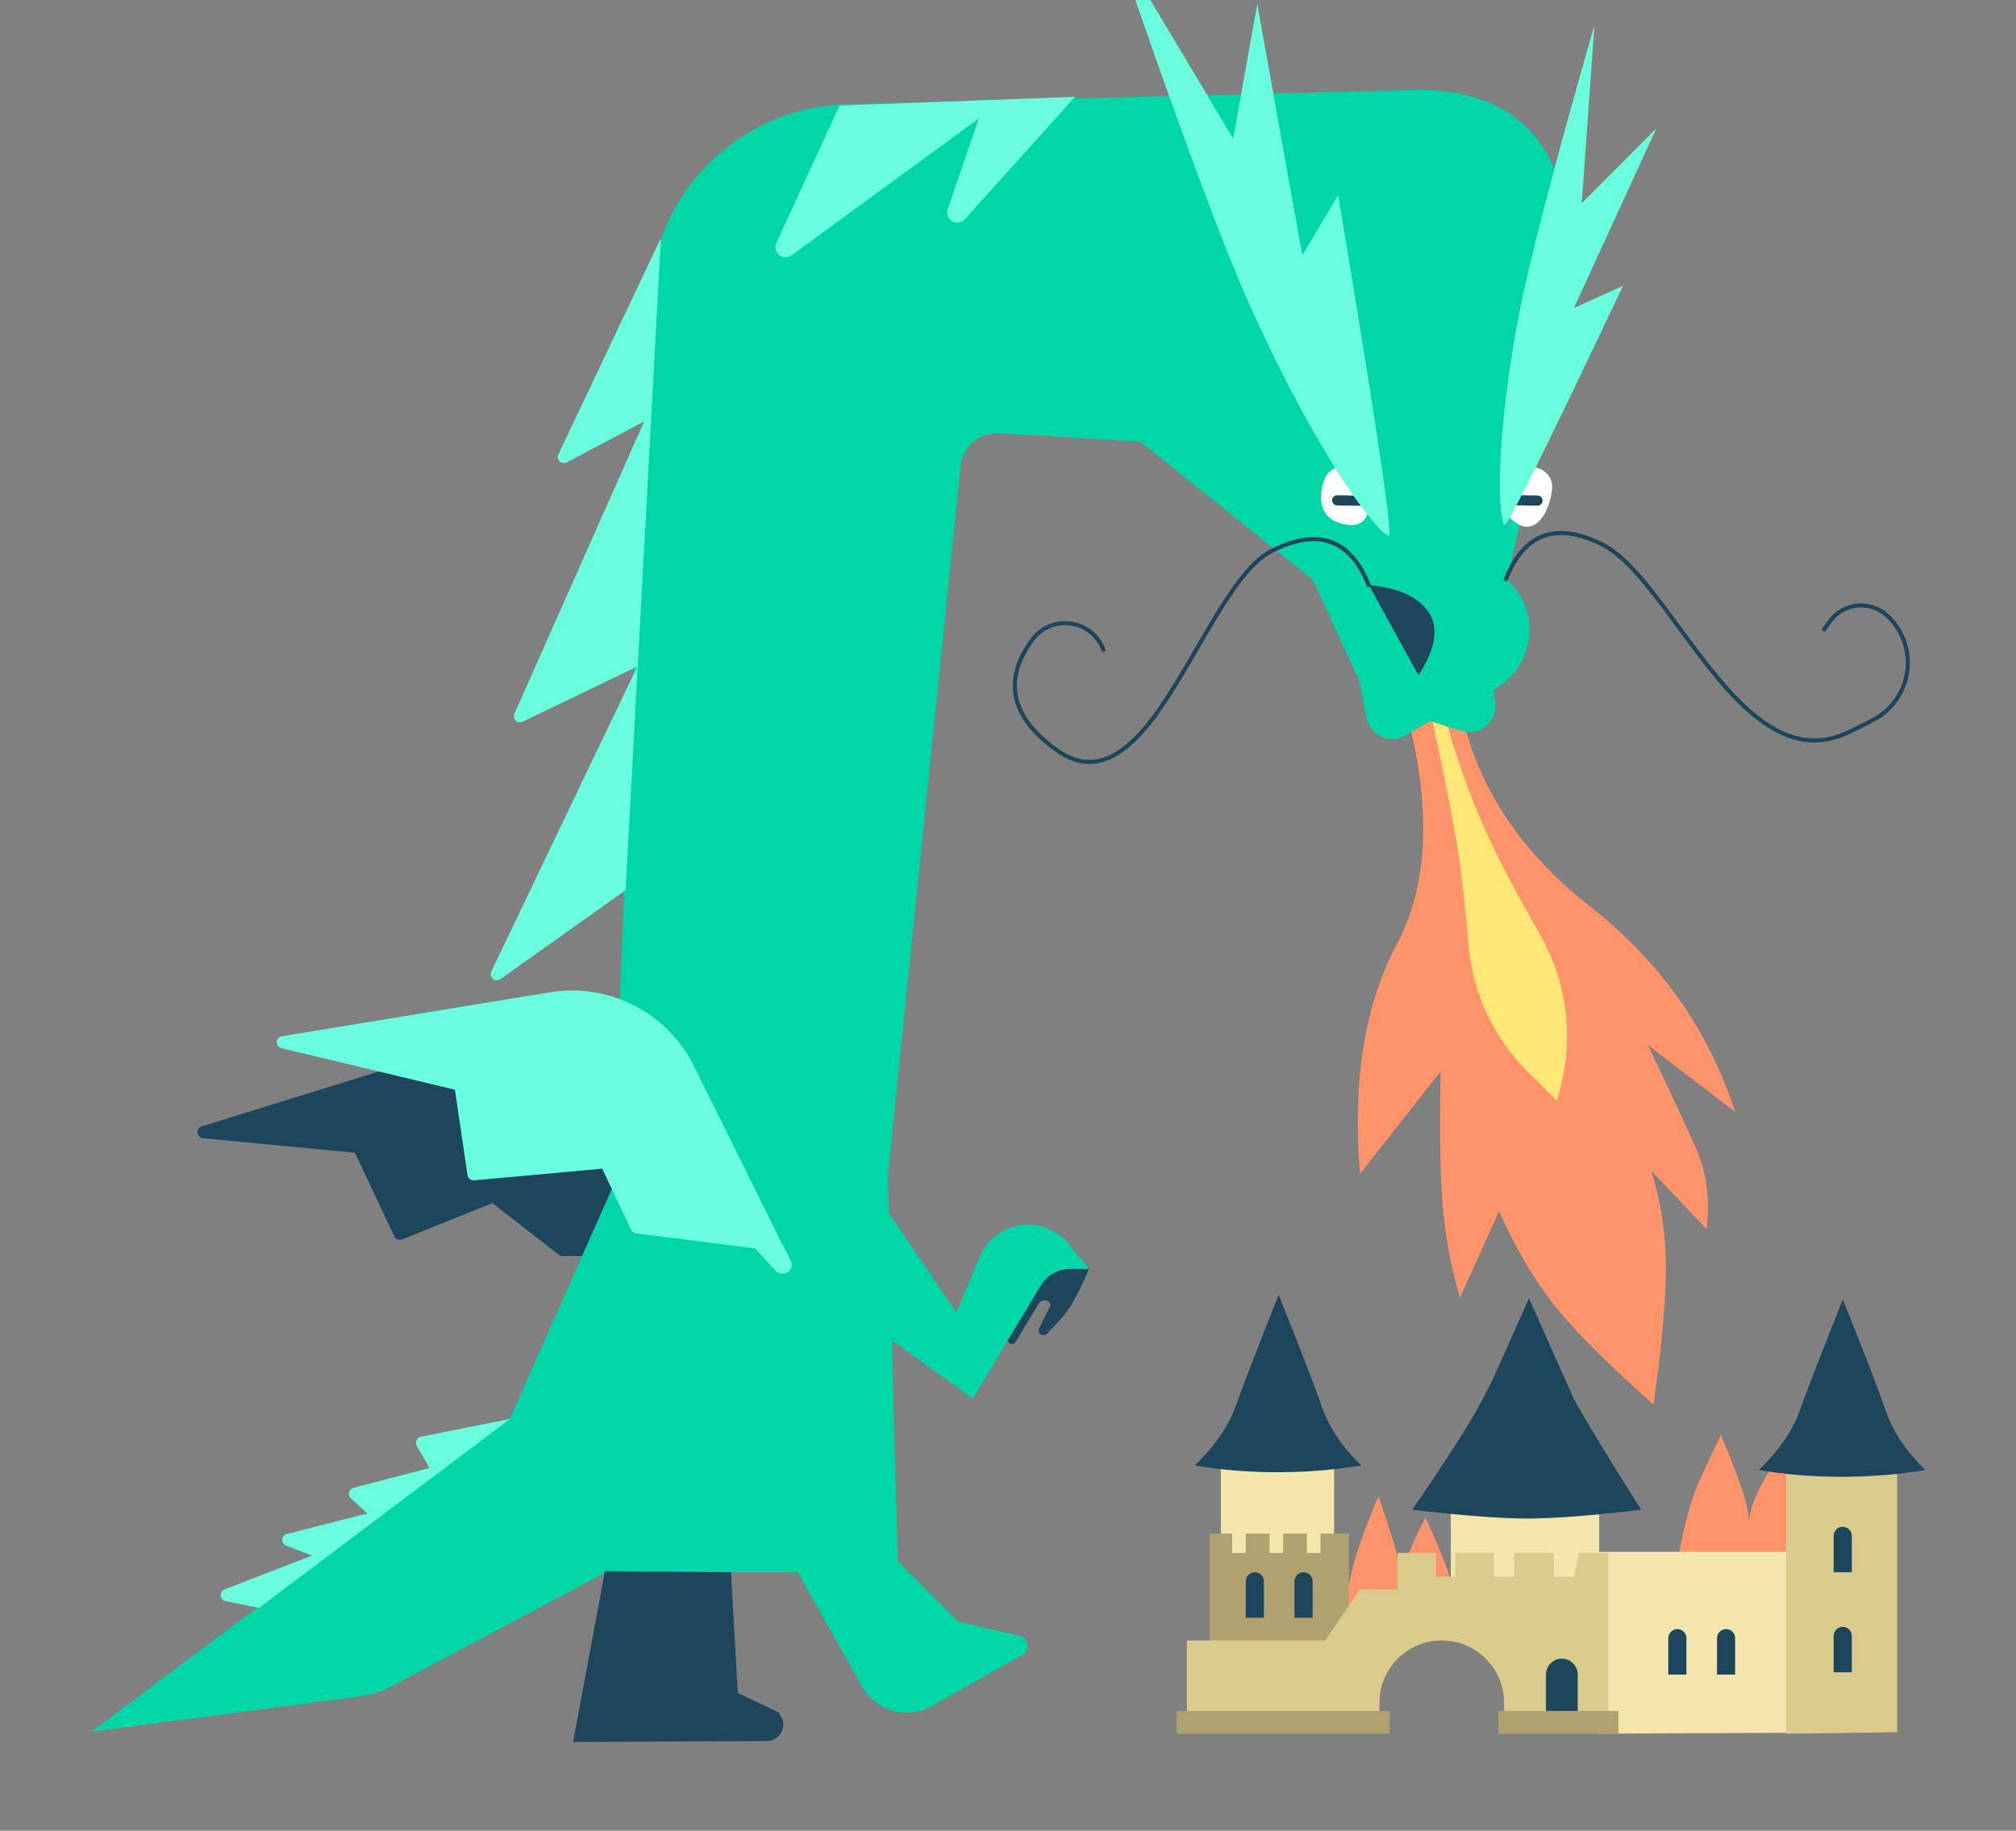 
<svg viewBox="0 0 992 901" version="1.1" xmlns="http://www.w3.org/2000/svg" style="fill-rule:evenodd;clip-rule:evenodd;stroke-linejoin:round;stroke-miterlimit:2;">
    <rect x="0" y="0" width="992" height="901" fill="#808080" stroke="none"/>
    <g transform="matrix(1,0,0,1,-424.753,-276.491)">
            <g transform="matrix(1,0,0,1,0.753,0.491)">
                <path d="M1250,1041.34C1252.36,1029.04 1254.73,1019.53 1257.09,1012.82C1259.46,1006.11 1264.03,995.947 1270.81,982.341C1276.16,995.094 1279.79,1004.47 1281.69,1010.47C1283.59,1016.48 1284.53,1021.56 1284.53,1025.71C1284.74,1021.74 1285.84,1017.44 1287.84,1012.82C1289.84,1008.19 1293.46,1001.55 1298.72,992.891C1304.53,1003.36 1308.63,1011.3 1311.01,1016.73C1313.4,1022.15 1316.39,1030.36 1320,1041.34L1250,1041.34ZM1085,1071.34C1086.96,1059.04 1088.92,1049.53 1090.88,1042.82C1092.84,1036.11 1096.63,1025.95 1102.24,1012.34C1106.68,1025.09 1109.68,1034.47 1111.26,1040.47C1112.83,1046.48 1113.61,1051.56 1113.61,1055.71C1113.78,1051.74 1114.69,1047.44 1116.35,1042.82C1118.01,1038.19 1121.01,1031.55 1125.36,1022.89C1130.18,1033.36 1133.58,1041.3 1135.55,1046.73C1137.53,1052.15 1140.01,1060.36 1143,1071.34L1085,1071.34Z" style="fill:rgb(255,148,106);"/>
            </g>
            <g transform="matrix(1,0,0,1,0.753,0.491)">
                <path d="M1024.74,1049.79L1024.74,997.192L1080.48,997.192L1080.48,1049.79" style="fill:rgb(244,229,173);"/>
            </g>
            <g transform="matrix(1,0,0,1,0.753,0.491)">
                <path d="M1137.89,1052.03L1137.89,1019.02L1210.91,1019.02L1210.91,1063.22" style="fill:rgb(244,229,173);"/>
            </g>
            <g transform="matrix(1,0,0,1,0.753,0.491)">
                <path d="M1210.35,1129.25L1210.35,1039.72L1311.8,1039.72L1311.8,1128.75" style="fill:rgb(244,229,173);"/>
            </g>
            <g transform="matrix(1,0,0,1,0.753,0.491)">
                <path d="M1019.17,1084.49L1019.17,1030.77L1030.31,1030.77L1030.31,1040.28L1037,1040.28L1037,1030.77L1048.71,1030.77L1048.71,1040.28L1055.4,1040.28L1055.4,1030.77L1067.1,1030.77L1067.1,1040.28L1073.79,1040.28L1073.79,1030.77L1087.73,1030.77L1087.73,1087.85" style="fill:rgb(175,162,110);"/>
            </g>
            <g transform="matrix(1,0,0,1,0.753,0.491)">
                <path d="M1302.88,1129.25L1302.88,997.192L1357.51,997.192L1357.51,1128.5" style="fill:rgb(218,202,139);"/>
            </g>
            <g transform="matrix(1,0,0,1,0.753,0.491)">
                <path d="M1008.02,1083.37L1008.02,1128.69L1102.77,1128.69L1102.77,1114.03C1102.77,1097.09 1116.5,1083.37 1133.43,1083.37C1150.36,1083.37 1164.09,1097.09 1164.09,1114.03L1164.09,1128.69L1215.37,1128.69L1215.37,1040.28L1200.88,1040.28L1198.65,1052.03L1188.61,1052.03L1188.61,1040.28L1169.11,1040.28L1169.11,1052.03L1159.07,1052.03L1159.07,1040.28L1140.12,1040.28L1140.12,1052.03L1130.64,1052.03L1130.64,1040.28L1111.69,1040.28L1111.69,1058.19L1093.3,1058.19L1076.02,1083.37L1008.02,1083.37Z" style="fill:rgb(218,202,139);"/>
            </g>
            <g transform="matrix(1,0,0,1,0.753,0.491)">
                <path d="M1003,1118.06L1107.79,1118.06L1107.79,1129.25L1003,1129.25L1003,1118.06ZM1161.3,1118.06L1220.39,1118.06L1220.39,1129.25L1161.3,1129.25L1161.3,1118.06Z" style="fill:rgb(175,162,110);"/>
            </g>
            <g transform="matrix(1,0,0,1,0.753,0.491)">
                <path d="M1037,1072.18L1037,1054.25C1037,1051.79 1039,1049.79 1041.46,1049.79C1043.92,1049.79 1045.92,1051.79 1045.92,1054.25L1045.92,1072.18L1037,1072.18ZM1244.91,1100.16L1244.91,1082.23C1244.91,1079.77 1246.91,1077.77 1249.37,1077.77C1251.83,1077.77 1253.83,1079.77 1253.83,1082.23L1253.83,1100.16L1244.91,1100.16ZM1060.97,1072.18L1060.97,1054.25C1060.97,1051.79 1062.97,1049.79 1065.43,1049.79C1067.89,1049.79 1069.89,1051.79 1069.89,1054.25L1069.89,1072.18L1060.97,1072.18ZM1268.88,1100.16L1268.88,1082.23C1268.88,1079.77 1270.88,1077.77 1273.34,1077.77C1275.8,1077.77 1277.8,1079.77 1277.8,1082.23L1277.8,1100.16L1268.88,1100.16ZM1326.29,1049.79L1326.29,1031.87C1326.29,1029.41 1328.29,1027.41 1330.75,1027.41C1333.22,1027.41 1335.21,1029.41 1335.21,1031.87L1335.21,1049.79L1326.29,1049.79ZM1326.29,1099.04L1326.29,1081.11C1326.29,1078.65 1328.29,1076.65 1330.75,1076.65C1333.22,1076.65 1335.21,1078.65 1335.21,1081.11L1335.21,1099.04L1326.29,1099.04ZM1184.71,1118.06L1184.71,1100.13C1184.71,1095.82 1188.21,1092.32 1192.52,1092.32C1196.83,1092.32 1200.32,1095.82 1200.32,1100.13L1200.32,1118.06L1184.71,1118.06Z" style="fill:rgb(29,70,92);"/>
            </g>
            <g transform="matrix(1,0,0,1,0.753,0.491)">
                <path d="M1159.23,953.362L1176.35,914.933L1198.58,964.827C1200.29,967.867 1201.99,970.821 1203.66,973.69C1209.77,984.119 1219.06,999.228 1231.53,1019.02C1207.41,1021.9 1188.74,1023.34 1175.5,1023.34C1162.26,1023.34 1143.41,1021.9 1118.94,1019.02C1132.72,998.908 1142.57,983.799 1148.48,973.69C1152.12,967.465 1155.71,960.689 1159.23,953.362ZM1011.92,997.192C1021.73,987.724 1028.42,978.025 1031.98,968.094C1035.55,958.163 1042.61,939.883 1053.17,913.254C1063.69,939.401 1070.75,957.68 1074.35,968.094C1077.95,978.507 1084.45,988.207 1093.86,997.192C1080.85,999.431 1067.1,1000.55 1052.61,1000.55C1038.12,1000.55 1024.55,999.431 1011.92,997.192ZM1289.5,999.431C1299.32,989.963 1306,980.263 1309.57,970.332C1313.14,960.401 1320.2,942.121 1330.75,915.493C1341.27,941.639 1348.33,959.919 1351.93,970.332C1355.53,980.745 1362.03,990.445 1371.44,999.431C1358.44,1001.67 1344.69,1002.79 1330.19,1002.79C1315.7,1002.79 1302.14,1001.67 1289.5,999.431Z" style="fill:rgb(29,70,92);"/>
            </g>
            <g transform="matrix(1,0,0,1,0.753,0.491)">
                <path d="M1115.4,624.081C1128.55,672.07 1127.18,710.98 1111.3,740.81C1095.42,770.64 1089.39,808.265 1093.23,853.686L1132.86,803.262C1132.28,832.231 1132.64,854.345 1133.94,869.603C1135.24,884.86 1138.04,899.892 1142.35,914.7L1161.62,872.096C1170.01,890.759 1179.19,906.325 1189.15,918.795C1199.12,931.265 1215.29,947.425 1237.66,967.274C1241.86,936.992 1243.88,914.001 1243.72,898.3C1243.57,882.599 1241.17,867.227 1236.53,852.185L1263.77,880.961C1265.58,866.254 1263.76,852.805 1258.31,840.615C1252.87,828.424 1245.06,811.673 1234.88,790.361L1277.8,823.227C1264.72,782.909 1240.9,749.192 1206.36,722.076C1171.82,694.96 1150.7,662.875 1142.98,625.82C1138.35,623.716 1134.24,622.52 1130.62,622.233C1127,621.946 1121.93,622.562 1115.4,624.081Z" style="fill:rgb(255,148,106);"/>
            </g>
            <g transform="matrix(1,0,0,1,0.753,0.491)">
                <path d="M1127.34,624.192C1133.21,650.605 1137.65,672.52 1140.68,689.937C1142.72,701.68 1144.69,718.726 1146.6,741.073C1148.62,764.636 1158.92,786.723 1175.68,803.41L1190.13,817.803L1191.97,810.613C1198.4,785.501 1194.83,758.874 1182,736.346C1171.09,717.166 1162.77,701.512 1157.07,689.385C1148.25,670.652 1140.26,648.341 1133.11,622.451L1127.34,624.192Z" style="fill:rgb(255,230,118);"/>
            </g>
            <g transform="matrix(1,0,0,1,0.753,0.491)">
                <path d="M960,899.998C955.5,911.118 951.235,919.031 947.207,923.738C945.09,926.211 942.39,929.11 939.106,932.435C938.182,933.371 936.673,933.381 935.737,932.456C935,931.728 934.818,930.607 935.288,929.683L940.533,919.361C941.11,918.224 940.657,916.835 939.52,916.258C939.392,916.193 939.258,916.14 939.121,916.099C937.545,915.64 935.858,916.3 935.012,917.707L923.697,936.529C923.127,937.476 921.899,937.782 920.952,937.213C920.283,936.811 919.909,936.056 919.994,935.281L922.314,914.142L938.302,892.341L960,899.998Z" style="fill:rgb(29,70,92);"/>
            </g>
            <g transform="matrix(1,0,0,1,0.753,0.491)">
                <path d="M760,888.001L674.858,783.341L523.289,830.329C521.707,830.82 520.821,832.5 521.312,834.083C521.67,835.239 522.688,836.066 523.892,836.181L598.622,843.318L618.086,884.466C618.765,885.901 620.444,886.559 621.917,885.966L666.294,868.124L698.966,893.519C699.489,893.926 700.132,894.148 700.795,894.151L747.657,894.341L760,888.001Z" style="fill:rgb(29,70,92);"/>
            </g>
            <g transform="matrix(1,0,0,1,0.753,0.491)">
                <path d="M861.31,872.839L894.615,921.902L905.941,894.731C907.613,890.722 910.261,887.196 913.646,884.474C924.836,875.475 941.202,877.251 950.201,888.441L960,900.625L950.888,900.498C944.835,900.414 939.194,903.554 936.077,908.744L902.688,964.341L862.923,935.656L865.71,1044.25L895.645,1074.08L925.742,1081.2C927.095,1081.52 928.255,1082.39 928.941,1083.6C930.302,1086 929.458,1089.05 927.055,1090.41L882.456,1115.68C882.447,1115.69 882.438,1115.69 882.428,1115.7C870.407,1122.49 855.156,1118.25 848.365,1106.23L816.503,1049.83L783.512,1049.83L783.512,1109.59L803.093,1120.53C804.358,1121.24 805.142,1122.58 805.142,1124.03C805.142,1126.23 803.351,1128.03 801.142,1128.03L732.819,1128.03C732.093,1128.03 731.367,1127.98 730.646,1127.89C720.778,1126.69 713.751,1117.72 714.95,1107.85L722.004,1049.83L617.034,1105.73C611.953,1108.44 606.428,1110.21 600.722,1110.96L469,1128.25L675.034,973.872L724.11,863.265C724.871,861.549 725.81,859.95 726.901,858.484L725.099,858.486L743.515,422.983C745.739,370.404 788.332,328.546 840.942,327.239L1118.5,320.341C1171.5,318.674 1198,349.008 1198,411.341C1198,420.712 1187.17,470.712 1165.5,561.341C1179.13,573.404 1180.4,594.231 1168.34,607.86C1167.57,608.722 1166.77,609.543 1165.92,610.32C1165.85,610.38 1165.79,610.44 1165.72,610.501C1163.56,612.534 1161.22,614.315 1158.75,615.834L1159.67,621.146C1160.02,623.196 1159.87,625.3 1159.24,627.282C1157.07,634.125 1149.76,637.912 1142.92,635.739L1127.65,630.892L1115.7,637.903C1114.43,638.648 1113.04,639.172 1111.6,639.452C1104.55,640.819 1097.73,636.213 1096.36,629.164L1092.73,610.413L1092.5,610.341L1070,561.341L985,493.341L915.659,489.209C906.033,488.636 897.666,495.749 896.682,505.342L860.849,854.878L861.31,872.839Z" style="fill:rgb(0,214,167);"/>
            </g>
            <g transform="matrix(1,0,0,1,0.753,0.491)">
                <path d="M1171.12,507.335C1176.28,503.229 1188.61,506.735 1187.74,516.546C1186.88,526.357 1179.95,541.953 1168.28,532.057C1156.62,522.161 1165.97,511.44 1171.12,507.335ZM1076.06,511.051C1078.58,504.962 1091.06,502.051 1095.06,511.051C1099.06,520.051 1100.56,537.051 1085.56,534.051C1070.56,531.051 1073.55,517.139 1076.06,511.051Z" style="fill:white;"/>
            </g>
            <g transform="matrix(1,0,0,1,0.753,0.491)">
                <path d="M1167.06,522.142C1167.08,520.761 1168.22,519.662 1169.6,519.686L1180.6,519.878C1181.98,519.902 1183.08,521.041 1183.05,522.421C1183.03,523.802 1181.89,524.901 1180.51,524.877L1169.51,524.685C1168.13,524.661 1167.03,523.522 1167.06,522.142ZM1079.5,522.201C1079.53,520.821 1080.66,519.721 1082.04,519.745L1093.04,519.937C1094.42,519.961 1095.52,521.1 1095.5,522.48C1095.47,523.861 1094.34,524.961 1092.96,524.936L1081.96,524.744C1080.58,524.72 1079.48,523.582 1079.5,522.201Z" style="fill:rgb(29,70,92);"/>
            </g>
            <g transform="matrix(1,0,0,1,0.753,0.491)">
                <path d="M721.651,1049.25L706,1133.34L801.451,1132.84C805.869,1132.82 809.432,1129.22 809.409,1124.8C809.402,1123.45 809.052,1122.12 808.394,1120.94L807.174,1118.76L787.051,1109.23L783.697,1049.81L721.651,1049.25Z" style="fill:rgb(29,70,92);"/>
            </g>
            <g transform="matrix(1,0,0,1,0.753,0.491)">
                <path d="M694.651,764.355L562.698,785.993C561.063,786.261 559.955,787.804 560.223,789.439C560.418,790.631 561.31,791.589 562.485,791.871L647.848,812.308L654.044,854.359C654.276,855.934 655.699,857.053 657.284,856.909L720.311,851.168L734.57,881.336C735.009,882.263 735.891,882.902 736.908,883.03L795.492,890.396L805.591,901.381C807.157,903.085 809.73,903.394 811.655,902.11C813.558,900.84 814.198,898.342 813.141,896.314L808.713,887.819C808.445,887.306 808.183,886.79 807.926,886.272L765.524,800.719C752.452,774.346 723.698,759.592 694.651,764.355Z" style="fill:rgb(104,254,222);"/>
            </g>
            <g transform="matrix(1,0,0,1,0.753,0.491)">
                <path d="M731.849,714.093L670.195,757.888C668.845,758.848 666.972,758.531 666.012,757.18C665.381,756.291 665.281,755.131 665.752,754.148L737.6,604.021L681.172,631.185C679.679,631.904 677.887,631.276 677.168,629.783C676.786,628.99 676.772,628.069 677.129,627.265L741.008,483.368L702.878,503.569C701.414,504.345 699.599,503.786 698.823,502.322C698.38,501.486 698.357,500.489 698.763,499.633L749.248,393.085L731.849,714.093ZM953.043,323.639L898.72,383.97C896.872,386.022 893.71,386.188 891.658,384.34C890.169,383 889.625,380.9 890.274,379.005L905.554,334.385L813.496,401.684C811.266,403.313 808.138,402.827 806.508,400.598C805.438,399.134 805.244,397.205 806.003,395.557L837.109,327.956L953.043,323.639Z" style="fill:rgb(104,254,222);"/>
            </g>
            <g transform="matrix(1,0,0,1,0.753,0.491)">
                <path d="M675,974.341L631.088,983.079C629.463,983.402 628.408,984.982 628.731,986.607C628.795,986.925 628.909,987.23 629.07,987.512L635.333,998.454L597.876,1008.26C596.273,1008.68 595.314,1010.32 595.733,1011.92C595.879,1012.48 596.183,1012.99 596.609,1013.37L604.773,1020.86L565.133,1030.96C563.528,1031.37 562.558,1033 562.967,1034.61C563.207,1035.55 563.889,1036.32 564.796,1036.67L577.547,1041.58L534.514,1058.22C532.968,1058.81 532.2,1060.55 532.797,1062.1C533.165,1063.05 533.991,1063.75 534.99,1063.95L551.432,1067.34L675,974.341Z" style="fill:rgb(104,254,222);"/>
            </g>
            <g transform="matrix(1,0,0,1,0.753,0.491)">
                <path d="M1107.79,538.942C1107.67,544.904 1077.38,511.174 1039.24,426.902C1025.61,396.777 1003.42,336.81 972.665,247L1030.81,344.17L1042.64,278.021L1064.83,401.598L1082.47,372.01C1099.54,474.139 1107.98,529.783 1107.79,538.942ZM1164.86,534.07C1162.15,537.806 1157.94,502.88 1171.1,432.335C1175.81,407.117 1188.29,359.119 1208.56,288.341L1202.32,375.99L1239,339.208L1198.42,427.64L1222.61,416.684C1188.27,489.202 1169.02,528.331 1164.86,534.07Z" style="fill:rgb(104,254,222);"/>
            </g>
            <g transform="matrix(1,0,0,1,0.753,0.491)">
                <path d="M1165.93,561.377C1165.73,561.89 1165.14,562.141 1164.63,561.937C1164.12,561.733 1163.87,561.152 1164.07,560.639C1173.29,537.418 1189.77,531.522 1212.95,543.113C1219.39,546.334 1226.06,552.456 1233.93,561.887C1237.11,565.706 1240.46,570.004 1244.59,575.541C1246.8,578.509 1254.49,588.977 1255.54,590.397C1270.31,610.334 1280.1,621.583 1290.97,629.623C1304.77,639.83 1318.12,642.305 1332.09,635.931C1337.2,633.597 1341.82,631.293 1345.93,629.021C1360.75,620.838 1366.13,602.193 1357.95,587.376C1356.39,584.565 1354.41,582.016 1352.07,579.821C1344.82,573.034 1333.44,573.407 1326.65,580.654C1326.13,581.214 1325.64,581.807 1325.19,582.43L1322.31,586.426C1321.99,586.874 1321.36,586.975 1320.92,586.652C1320.47,586.329 1320.37,585.704 1320.69,585.256L1323.57,581.26C1324.07,580.569 1324.61,579.91 1325.19,579.287C1332.74,571.233 1345.38,570.819 1353.43,578.361C1355.93,580.699 1358.04,583.415 1359.7,586.409C1368.41,602.193 1362.68,622.055 1346.9,630.771C1342.74,633.07 1338.08,635.396 1332.92,637.751C1318.23,644.454 1304.13,641.84 1289.78,631.231C1278.7,623.037 1268.82,611.678 1253.94,591.587C1252.88,590.162 1245.19,579.698 1242.98,576.737C1238.87,571.226 1235.55,566.955 1232.39,563.169C1224.68,553.932 1218.19,547.972 1212.05,544.902C1189.9,533.827 1174.71,539.264 1165.93,561.377ZM1096.57,564.377C1087.79,542.264 1072.6,536.827 1050.45,547.902C1042.27,551.989 1034.21,561.761 1023.68,578.973C1021.95,581.805 1020.13,584.848 1017.98,588.543C1017.13,589.991 1016.26,591.482 1015.11,593.47C1015.23,593.265 1012.88,597.314 1012.23,598.44C998.449,622.177 990.654,633.696 981.203,642.287C968.709,653.644 956.207,655.331 942.913,645.65C920.336,629.208 916.312,610.634 931.019,590.384C937.877,580.942 951.089,578.847 960.53,585.705C963.915,588.163 966.494,591.57 967.94,595.496C968.131,596.014 967.865,596.589 967.347,596.78C966.829,596.97 966.254,596.705 966.063,596.187C964.754,592.633 962.419,589.548 959.355,587.323C950.807,581.115 938.846,583.011 932.638,591.559C918.61,610.873 922.367,628.213 944.09,644.033C956.559,653.113 968.022,651.565 979.858,640.807C989.1,632.406 996.828,620.985 1010.5,597.436C1011.15,596.311 1013.5,592.262 1013.38,592.467C1014.53,590.477 1015.4,588.984 1016.25,587.534C1018.41,583.828 1020.23,580.774 1021.97,577.929C1032.7,560.403 1040.93,550.425 1049.55,546.113C1072.74,534.522 1089.21,540.418 1098.43,563.639C1098.63,564.152 1098.38,564.733 1097.87,564.937C1097.36,565.141 1096.78,564.89 1096.57,564.377Z" style="fill:rgb(29,70,92);fill-rule:nonzero;"/>
            </g>
            <g transform="matrix(1,0,0,1,0.753,0.491)">
                <path d="M1097.5,563.841C1112.07,565.287 1121.91,569.787 1127,577.341C1132.09,584.895 1130.43,595.228 1122,608.341L1097.5,563.841Z" style="fill:rgb(29,70,92);"/>
            </g>
    </g>
</svg>

